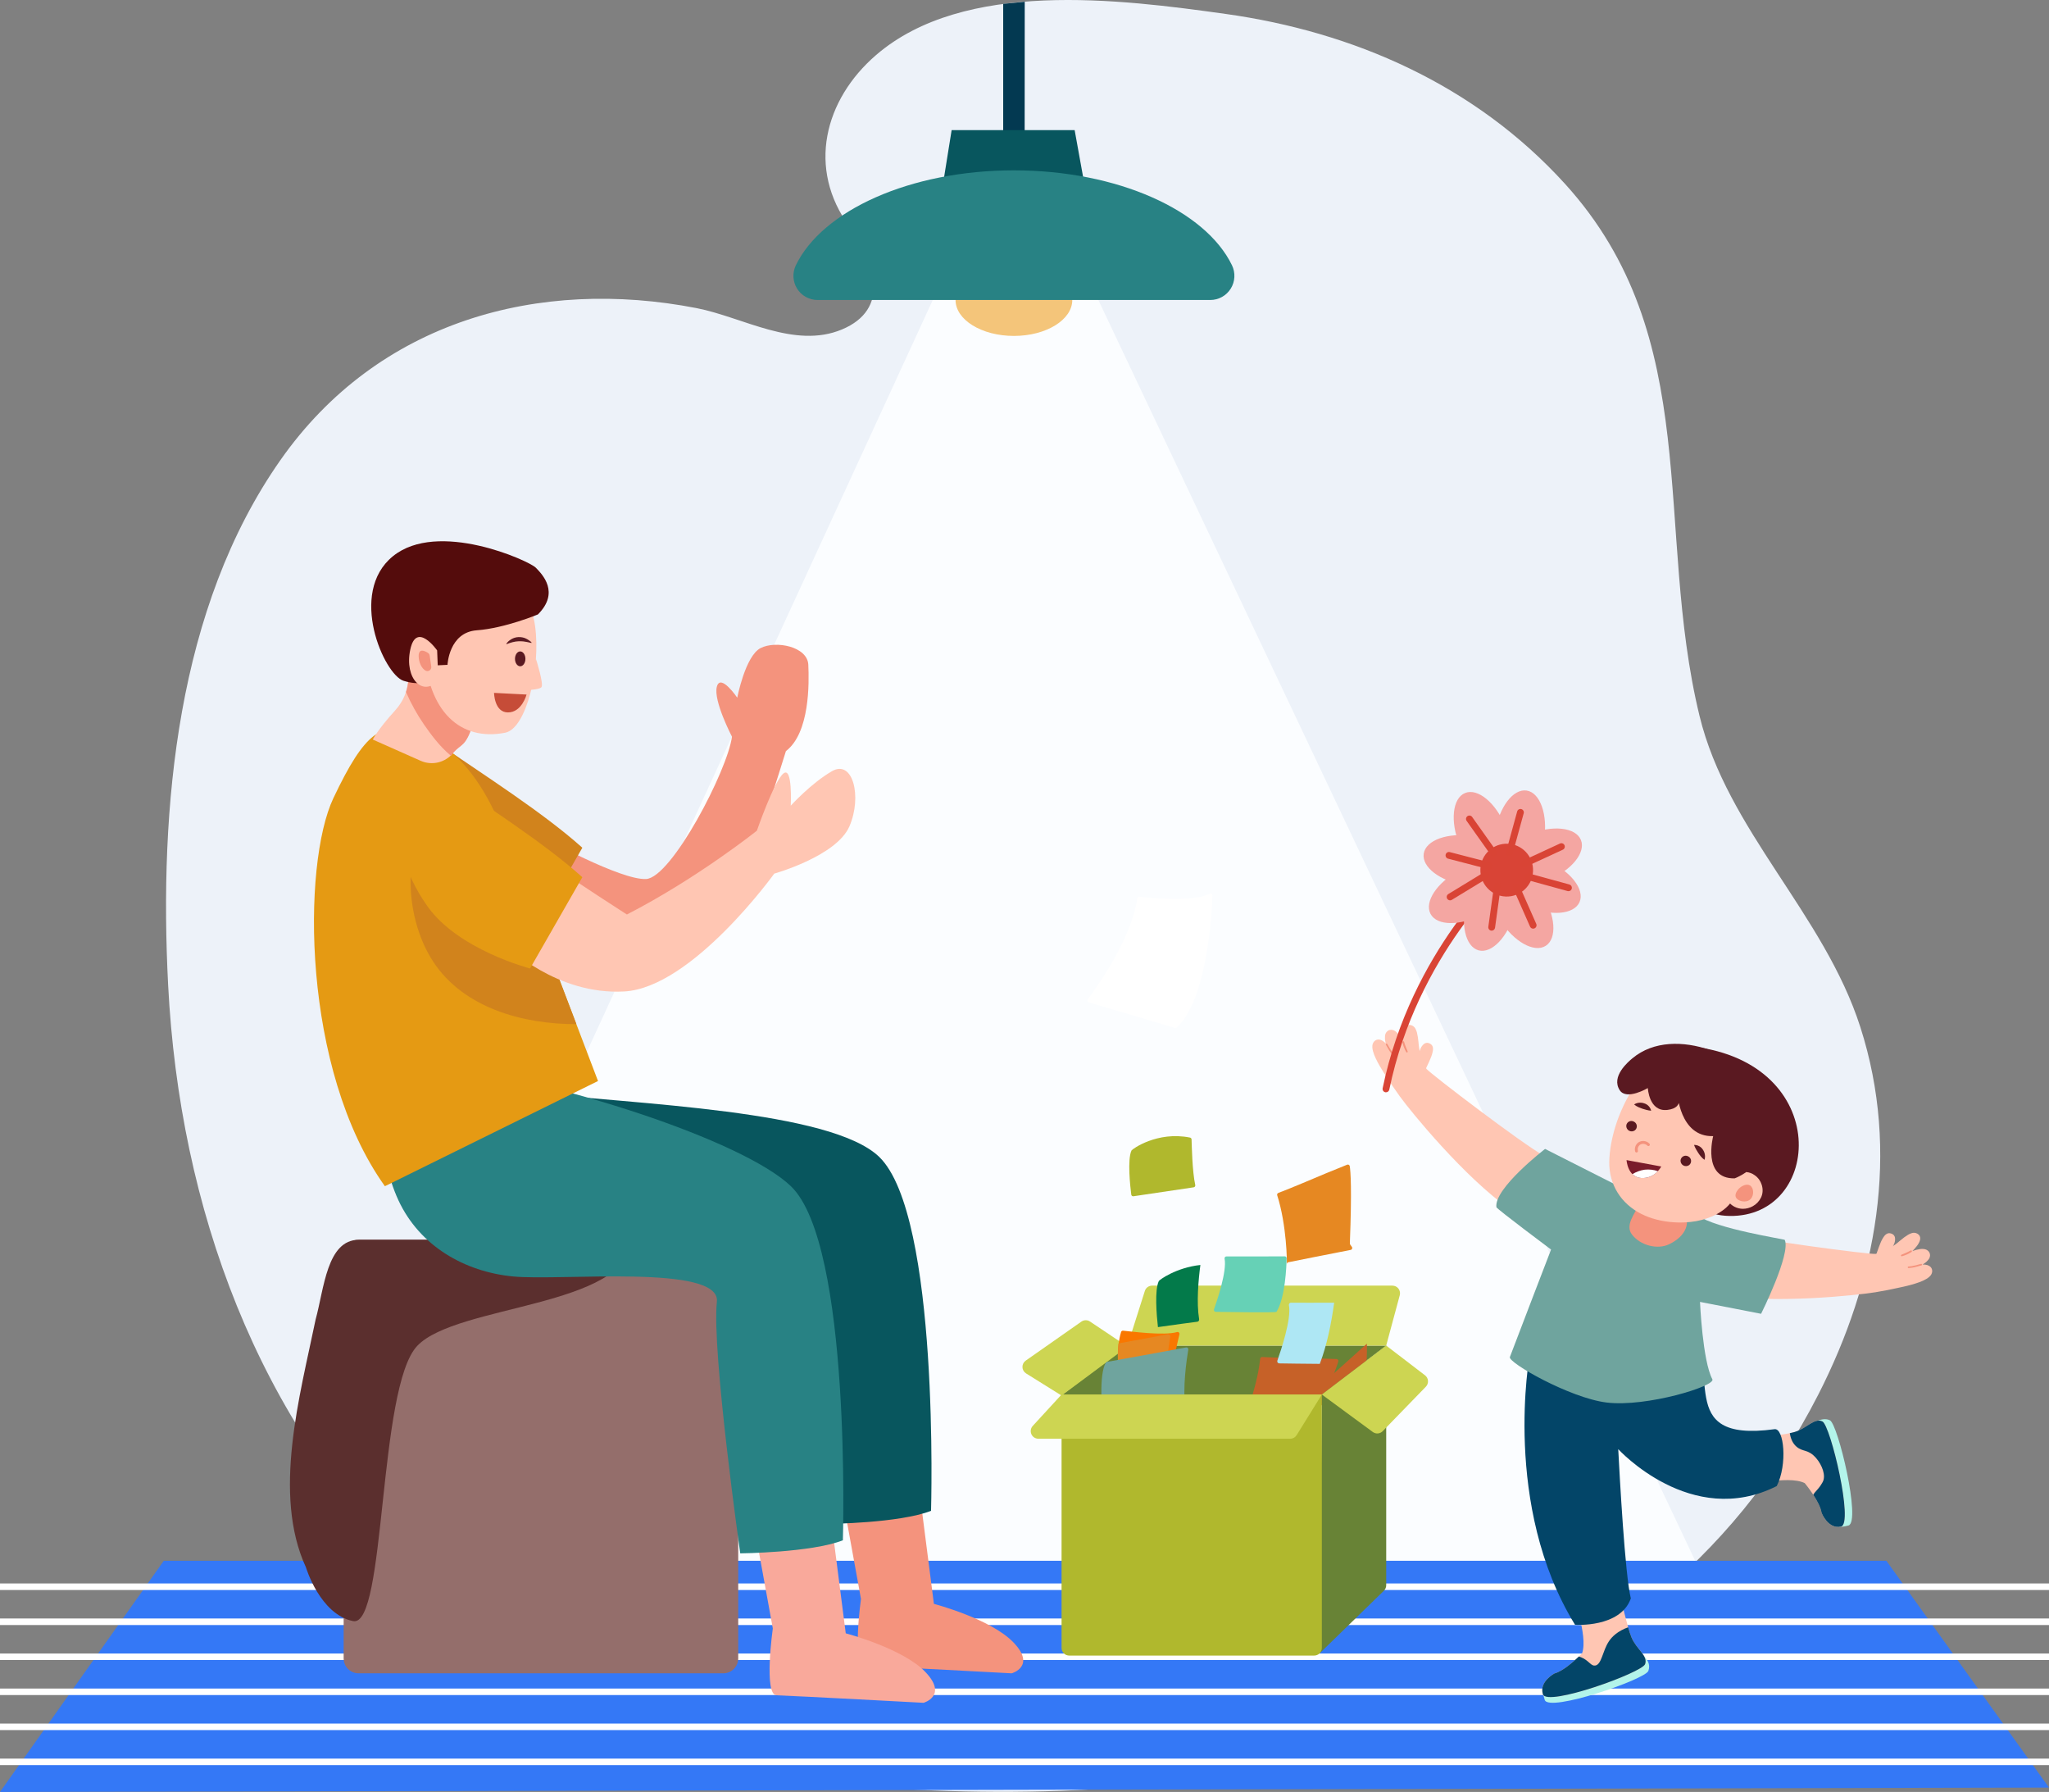 <svg width="199" height="174" viewBox="0 0 199 174" fill="none" xmlns="http://www.w3.org/2000/svg">
<rect x="0" y="0" width="199" height="174" fill="#808080" stroke="none"/>
<g clip-path="url(#clip0_0_673)">
<path d="M82.41 173.267C77.546 172.72 72.777 171.753 68.066 169.985C57.926 166.183 48.368 160.458 40.381 152.805C25.024 138.091 17.444 117.28 16.33 95.667C15.44 78.413 17.184 59.008 27.233 44.679C36.738 31.126 52.353 26.944 67.654 29.919C72.135 30.791 77.147 33.92 81.768 31.992C86.448 30.039 85.099 25.523 82.528 22.047C78.329 16.369 80.075 9.663 85.084 5.345C93.627 -2.02 108.728 -0.087 119.027 1.352C131.402 3.082 143.226 8.208 151.983 17.84C165.587 32.804 160.644 51.338 165.06 69.518C167.765 80.648 177.147 88.734 180.678 99.733C184.58 111.885 182.248 124.349 176.581 135.441C159.819 168.25 121.378 175.354 89.174 173.791C86.897 173.68 84.643 173.518 82.41 173.267Z" fill="#EDF2F9"/>
<path d="M91.245 27.711L33.534 153.105L165.496 153.366L105.999 27.711H91.245Z" fill="#FBFDFF"/>
<path d="M199 173.578L0 174L15.908 151.551H183.204L199 173.578Z" fill="#3478F6"/>
<path d="M201.568 171.394H-0.982C-1.027 171.4 -1.073 171.397 -1.117 171.383C-1.16 171.37 -1.201 171.348 -1.235 171.318C-1.269 171.288 -1.297 171.251 -1.316 171.21C-1.334 171.168 -1.344 171.123 -1.344 171.077C-1.344 171.032 -1.334 170.987 -1.316 170.945C-1.297 170.904 -1.269 170.867 -1.235 170.837C-1.201 170.807 -1.16 170.784 -1.117 170.771C-1.073 170.758 -1.027 170.755 -0.982 170.761H201.568C201.613 170.755 201.659 170.758 201.703 170.771C201.746 170.784 201.787 170.807 201.821 170.837C201.855 170.867 201.883 170.904 201.902 170.945C201.92 170.987 201.93 171.032 201.93 171.077C201.93 171.123 201.92 171.168 201.902 171.21C201.883 171.251 201.855 171.288 201.821 171.318C201.787 171.348 201.746 171.37 201.703 171.383C201.659 171.397 201.613 171.4 201.568 171.394ZM201.568 167.993H-0.982C-1.027 167.999 -1.073 167.996 -1.117 167.983C-1.16 167.969 -1.201 167.947 -1.235 167.917C-1.269 167.887 -1.297 167.85 -1.316 167.809C-1.334 167.767 -1.344 167.722 -1.344 167.676C-1.344 167.631 -1.334 167.586 -1.316 167.544C-1.297 167.503 -1.269 167.466 -1.235 167.436C-1.201 167.406 -1.16 167.383 -1.117 167.37C-1.073 167.357 -1.027 167.354 -0.982 167.36H201.568C201.613 167.354 201.659 167.357 201.703 167.37C201.746 167.383 201.787 167.406 201.821 167.436C201.855 167.466 201.883 167.503 201.902 167.544C201.92 167.586 201.93 167.631 201.93 167.676C201.93 167.722 201.92 167.767 201.902 167.809C201.883 167.85 201.855 167.887 201.821 167.917C201.787 167.947 201.746 167.969 201.703 167.983C201.659 167.996 201.613 167.999 201.568 167.993ZM201.568 164.593H-0.982C-1.027 164.599 -1.073 164.595 -1.117 164.582C-1.16 164.569 -1.201 164.547 -1.235 164.517C-1.269 164.487 -1.297 164.45 -1.316 164.408C-1.334 164.367 -1.344 164.322 -1.344 164.276C-1.344 164.23 -1.334 164.185 -1.316 164.144C-1.297 164.102 -1.269 164.065 -1.235 164.035C-1.201 164.005 -1.16 163.983 -1.117 163.97C-1.073 163.957 -1.027 163.953 -0.982 163.96H201.568C201.613 163.953 201.659 163.957 201.703 163.97C201.746 163.983 201.787 164.005 201.821 164.035C201.855 164.065 201.883 164.102 201.902 164.144C201.92 164.185 201.93 164.23 201.93 164.276C201.93 164.322 201.92 164.367 201.902 164.408C201.883 164.45 201.855 164.487 201.821 164.517C201.787 164.547 201.746 164.569 201.703 164.582C201.659 164.595 201.613 164.599 201.568 164.593ZM201.568 161.192H-0.982C-1.027 161.198 -1.073 161.195 -1.117 161.182C-1.16 161.169 -1.201 161.146 -1.235 161.116C-1.269 161.086 -1.297 161.049 -1.315 161.008C-1.334 160.966 -1.344 160.921 -1.344 160.875C-1.344 160.83 -1.334 160.785 -1.315 160.743C-1.297 160.702 -1.269 160.665 -1.235 160.635C-1.201 160.605 -1.16 160.582 -1.117 160.569C-1.073 160.556 -1.027 160.552 -0.982 160.559H201.568C201.613 160.552 201.659 160.556 201.703 160.569C201.746 160.582 201.787 160.605 201.821 160.635C201.855 160.665 201.883 160.702 201.901 160.743C201.92 160.785 201.93 160.83 201.93 160.875C201.93 160.921 201.92 160.966 201.901 161.008C201.883 161.049 201.855 161.086 201.821 161.116C201.787 161.146 201.746 161.169 201.703 161.182C201.659 161.195 201.613 161.198 201.568 161.192ZM201.568 157.791H-0.982C-1.027 157.798 -1.073 157.794 -1.117 157.782C-1.161 157.769 -1.202 157.746 -1.236 157.716C-1.271 157.686 -1.298 157.649 -1.317 157.608C-1.336 157.566 -1.346 157.521 -1.346 157.475C-1.346 157.429 -1.336 157.384 -1.317 157.342C-1.298 157.3 -1.271 157.263 -1.236 157.233C-1.202 157.203 -1.161 157.181 -1.117 157.168C-1.073 157.155 -1.027 157.152 -0.982 157.158H201.568C201.613 157.152 201.659 157.155 201.703 157.168C201.747 157.181 201.788 157.203 201.822 157.233C201.857 157.263 201.884 157.3 201.903 157.342C201.922 157.384 201.932 157.429 201.932 157.475C201.932 157.521 201.922 157.566 201.903 157.608C201.884 157.649 201.857 157.686 201.822 157.716C201.788 157.746 201.747 157.769 201.703 157.782C201.659 157.794 201.613 157.798 201.568 157.791ZM201.568 154.391H-0.982C-1.027 154.397 -1.073 154.394 -1.117 154.381C-1.16 154.368 -1.201 154.345 -1.235 154.315C-1.269 154.285 -1.297 154.248 -1.316 154.207C-1.334 154.165 -1.344 154.12 -1.344 154.075C-1.344 154.029 -1.334 153.984 -1.316 153.942C-1.297 153.901 -1.269 153.864 -1.235 153.834C-1.201 153.804 -1.16 153.781 -1.117 153.768C-1.073 153.755 -1.027 153.752 -0.982 153.758H201.568C201.613 153.752 201.659 153.755 201.703 153.768C201.746 153.781 201.787 153.804 201.821 153.834C201.855 153.864 201.883 153.901 201.902 153.942C201.92 153.984 201.93 154.029 201.93 154.075C201.93 154.12 201.92 154.165 201.902 154.207C201.883 154.248 201.855 154.285 201.821 154.315C201.787 154.345 201.746 154.368 201.703 154.381C201.659 154.394 201.613 154.397 201.568 154.391Z" fill="white"/>
<path d="M34.824 120.384H70.249C70.633 120.384 71.001 120.537 71.272 120.809C71.544 121.081 71.697 121.451 71.697 121.836V161.03C71.697 161.415 71.544 161.785 71.272 162.057C71.001 162.329 70.633 162.482 70.249 162.482H34.824C34.44 162.482 34.072 162.329 33.8 162.057C33.529 161.785 33.376 161.415 33.376 161.03V121.836C33.376 121.451 33.529 121.081 33.8 120.809C34.072 120.537 34.44 120.384 34.824 120.384V120.384Z" fill="#946E6B"/>
<path d="M29.718 152.201C29.718 152.201 31.064 156.743 34.289 157.411C37.513 158.078 36.684 134.711 40.527 130.681C44.37 126.651 60.907 126.96 61.378 120.384H34.848C31.741 120.387 31.479 125.133 30.653 128.124C29.131 135.519 26.432 145.094 29.718 152.201Z" fill="#5B2F2E"/>
<path d="M52.836 81.358C52.836 81.358 60.262 85.47 62.745 85.354C65.228 85.237 70.684 74.749 71.088 71.529C71.088 71.529 69.267 68.048 69.618 66.689C69.97 65.33 71.603 67.749 71.603 67.749C71.603 67.749 72.382 63.693 73.867 62.93C75.352 62.167 78.422 62.78 78.504 64.546C78.586 66.313 78.656 71.162 76.328 72.934C76.328 72.934 71.489 88.7 70.033 90.079C68.577 91.458 65.141 94.236 61.612 93.662C59.431 93.307 49.552 89.992 49.552 89.992L52.836 81.358Z" fill="#F4937D"/>
<path d="M81.892 145.769L83.618 155.26C83.618 155.26 82.716 161.706 83.975 161.751C86.181 161.832 98.259 162.482 98.259 162.482C98.259 162.482 100.646 161.811 98.443 159.498C96.24 157.185 90.701 155.737 90.701 155.737L89.309 144.891L81.892 145.769Z" fill="#F4937D"/>
<path d="M45.493 105.292C45.546 108.384 46.234 111.491 47.264 113.702C49.319 118.113 53.669 120.63 58.4 121.085C63.066 121.534 78.584 119.854 78.186 123.544C77.672 128.313 80.455 147.971 80.455 147.971C80.455 147.971 87.336 147.907 90.423 146.703C90.423 146.703 91.293 118.022 85.384 112.331C80.687 107.807 61.893 107.233 51.078 106.037C44.301 105.288 45.39 99.304 45.493 105.292Z" fill="#08565E"/>
<path d="M73.33 148.631L75.056 158.122C75.056 158.122 74.154 164.568 75.414 164.614C77.62 164.695 89.698 165.344 89.698 165.344C89.698 165.344 92.084 164.673 89.881 162.36C87.678 160.047 82.14 158.599 82.14 158.599L80.747 147.753L73.33 148.631Z" fill="#F9A99B"/>
<path d="M36.931 108.154C36.984 111.246 37.672 114.353 38.702 116.564C40.757 120.975 45.108 123.493 49.838 123.947C54.504 124.396 70.022 122.716 69.624 126.406C69.11 131.175 71.893 150.832 71.893 150.832C71.893 150.832 78.774 150.768 81.861 149.565C81.861 149.565 82.731 120.884 76.822 115.192C72.125 110.669 53.704 104.788 42.889 103.592C36.112 102.843 36.828 102.166 36.931 108.154Z" fill="#288284"/>
<path d="M43.33 72.713C46.727 75.082 52.772 78.912 56.557 82.316L51.481 91.177C51.481 91.177 44.525 89.386 41.517 85.144C39.183 81.853 37.938 77.73 39.161 74.059C39.736 72.33 41.838 71.672 43.33 72.713Z" fill="#D1831C"/>
<path d="M40.568 71.119C37.079 69.943 35.432 71.064 32.379 77.5C29.327 83.937 29.313 103.899 37.381 115.183L58.079 104.968C58.079 104.968 48.825 80.581 48.126 79.059C46.87 76.324 44.465 72.432 40.568 71.119Z" fill="#E59A13"/>
<path d="M49.849 83.42C45.735 80.442 43.309 79.14 42.108 79.766C39.306 81.227 38.958 88.691 42.108 93.431C45.102 97.939 50.91 99.459 55.979 99.444C54.161 94.666 51.562 87.85 49.849 83.42Z" fill="#D1831C"/>
<path d="M49.248 91.865C49.248 91.865 54.033 96.638 60.631 96.272C67.229 95.905 75.197 84.829 75.197 84.829C75.197 84.829 81.243 83.14 82.496 80.239C83.75 77.337 82.825 73.715 80.8 74.884C78.776 76.053 76.798 78.232 76.798 78.232C76.798 78.232 76.996 74.368 76.086 75.106C75.175 75.844 73.509 80.66 73.509 80.66C73.509 80.66 67.725 85.283 60.885 88.799C60.885 88.799 56.713 86.132 51.207 82.405C51.207 82.404 42.523 85.452 49.248 91.865Z" fill="#FFC6B3"/>
<path d="M39.589 64.949C39.589 64.949 40.108 67.076 38.38 68.978C36.653 70.88 36.207 71.811 36.207 71.811L40.871 73.882C41.403 74.114 41.995 74.165 42.559 74.029C43.123 73.893 43.628 73.576 43.996 73.127L44.02 73.1C44.815 72.178 45.183 72.581 45.919 70.376C45.919 70.376 43.752 64.353 39.589 64.949Z" fill="#FFC6B3"/>
<path d="M39.589 64.948C39.727 65.698 39.672 66.47 39.428 67.192C39.909 68.301 40.496 69.36 41.181 70.355C41.785 71.215 42.64 72.433 43.8 73.39C43.867 73.289 43.941 73.192 44.02 73.1C44.815 72.178 45.183 72.581 45.919 70.376C45.919 70.376 43.752 64.353 39.589 64.948Z" fill="#F4937D"/>
<path d="M51.968 60.793C52.533 64.894 51.113 70.743 49.072 71.146C44.705 72.008 41.548 69.078 41.209 63.117C40.974 58.984 42.852 56.758 45.626 56.374C48.398 55.989 51.403 56.694 51.968 60.793Z" fill="#FFC6B3"/>
<path d="M52.242 59.663C52.242 59.663 49.024 61.005 46.309 61.202C43.595 61.4 43.462 64.557 43.462 64.557L42.487 64.603C42.487 64.603 42.331 67.075 39.198 66.108C37.308 65.524 33.777 57.585 38.151 54.018C42.525 50.451 51.371 54.45 52.031 55.119C52.691 55.789 54.378 57.531 52.242 59.663Z" fill="#540C0C"/>
<path d="M42.455 63.155C42.455 63.155 40.431 60.273 39.843 63.09C39.255 65.907 41.07 67.7 42.572 66.062L42.455 63.155Z" fill="#FFC6B3"/>
<path d="M43.33 75.575C46.727 77.943 52.772 81.774 56.557 85.178L51.481 94.039C51.481 94.039 44.525 92.248 41.517 88.006C39.183 84.715 37.938 80.592 39.161 76.92C39.736 75.192 41.838 74.534 43.33 75.575Z" fill="#E59A13"/>
<path d="M41.732 63.664C41.724 63.61 41.705 63.558 41.676 63.512C41.647 63.466 41.608 63.426 41.562 63.396C41.27 63.206 40.644 62.893 40.661 63.735C40.672 64.3 40.948 64.941 41.363 65.135C41.425 65.16 41.493 65.169 41.56 65.16C41.627 65.151 41.69 65.124 41.742 65.082C41.795 65.04 41.836 64.985 41.861 64.922C41.886 64.859 41.893 64.79 41.883 64.724L41.732 63.664Z" fill="#F4937D"/>
<path d="M47.983 67.279L51.14 67.442C51.14 67.442 50.686 69.177 49.334 69.177C48.005 69.177 47.983 67.279 47.983 67.279Z" fill="#C64C38"/>
<path d="M50.523 64.697C50.802 64.697 51.029 64.374 51.029 63.975C51.029 63.577 50.802 63.254 50.523 63.254C50.243 63.254 50.016 63.577 50.016 63.975C50.016 64.374 50.243 64.697 50.523 64.697Z" fill="#5A1921"/>
<path d="M49.176 62.556C49.189 62.408 49.466 62.178 49.673 62.059C49.886 61.938 50.124 61.87 50.368 61.862C50.429 61.859 50.491 61.86 50.552 61.866C50.612 61.869 50.673 61.877 50.732 61.891C50.791 61.905 50.85 61.917 50.908 61.934C50.965 61.954 51.02 61.978 51.075 62.001C51.13 62.023 51.183 62.051 51.232 62.084C51.282 62.116 51.331 62.149 51.379 62.182C51.47 62.257 51.635 62.331 51.627 62.431C51.506 62.417 51.401 62.384 51.294 62.362C51.184 62.349 51.086 62.313 50.981 62.306C50.93 62.299 50.88 62.291 50.83 62.283C50.779 62.281 50.729 62.276 50.68 62.272C50.63 62.266 50.581 62.264 50.531 62.267C50.482 62.263 50.433 62.263 50.384 62.267C50.185 62.274 49.987 62.303 49.794 62.353C49.584 62.407 49.377 62.475 49.176 62.556Z" fill="#5A1921"/>
<path d="M52.049 63.976C52.049 63.976 52.849 66.466 52.578 66.736C52.308 67.007 50.957 67.007 50.957 67.007L52.049 63.976Z" fill="#FFC6B3"/>
<path d="M160.09 162.247C160.554 160.962 158.79 160.364 158.303 159.193C158.21 158.972 157.92 159.694 157.801 159.282C156.796 159.652 156.887 159.556 156.566 160.043C155.939 160.996 155.872 162.31 155.23 162.389C154.856 162.434 154.685 162.013 154.099 161.694C153.958 161.617 153.81 161.556 153.657 161.51C153.145 162.001 150.78 163.728 149.984 163.943C149.984 163.943 149.628 163.834 150.026 165.066C150.424 166.298 159.79 163.075 160.09 162.247Z" fill="#B3F4EA"/>
<path d="M149.916 112.204C147.927 111.133 138.976 104.299 138.571 103.819L138.594 103.854C138.503 103.735 138.4 103.601 138.302 103.464L138.278 103.439L138.281 103.438C138.112 102.954 137.973 102.459 137.864 101.958L137.866 101.995C137.846 101.871 137.817 101.724 137.8 101.575C137.787 101.464 137.776 101.354 137.767 101.242L137.76 101.163C137.734 100.853 137.684 100.545 137.61 100.242C137.575 100.113 137.525 99.989 137.46 99.873C137.397 99.76 137.303 99.667 137.19 99.604C137.098 99.552 136.995 99.524 136.889 99.521C136.79 99.518 136.693 99.546 136.611 99.602C136.533 99.655 136.468 99.727 136.423 99.811C136.373 99.9 136.334 99.995 136.307 100.093C136.274 100.209 136.25 100.328 136.237 100.448C136.224 100.558 136.217 100.67 136.211 100.779C136.206 100.881 136.203 100.983 136.202 101.087C136.1 100.857 135.972 100.639 135.822 100.437C135.75 100.343 135.669 100.257 135.579 100.18C135.54 100.148 135.499 100.12 135.455 100.094C135.396 100.058 135.332 100.03 135.264 100.013C135.16 99.986 135.05 99.988 134.947 100.018C134.839 100.05 134.743 100.113 134.67 100.198C134.579 100.311 134.524 100.448 134.513 100.592C134.504 100.671 134.502 100.749 134.505 100.828C134.51 100.943 134.526 101.057 134.55 101.168C134.56 101.219 134.571 101.268 134.583 101.317C134.513 101.241 134.435 101.173 134.351 101.113C134.258 101.044 134.153 100.992 134.042 100.959C133.934 100.929 133.819 100.93 133.711 100.961C133.607 100.995 133.514 101.057 133.444 101.141C133.376 101.221 133.329 101.317 133.305 101.419C133.297 101.449 133.291 101.479 133.287 101.509C133.281 101.574 133.279 101.64 133.283 101.705C133.291 101.824 133.311 101.943 133.343 102.059C133.41 102.306 133.5 102.545 133.613 102.774C133.725 103.013 133.86 103.268 134.026 103.554C134.249 103.939 134.488 104.305 134.755 104.708L134.944 104.996C135.051 105.159 135.158 105.321 135.266 105.483C135.49 105.814 135.72 106.142 135.955 106.465C137.046 107.968 142.217 114.309 146.637 117.412C146.637 117.413 155.362 115.137 149.916 112.204Z" fill="#FFC6B3"/>
<path d="M138.386 104.01C138.409 103.94 138.435 103.872 138.466 103.805C138.514 103.697 138.566 103.589 138.616 103.482C138.736 103.23 138.855 102.975 138.958 102.714C139.06 102.477 139.131 102.228 139.169 101.972L139.17 101.964C139.182 101.868 139.176 101.77 139.154 101.676C139.138 101.615 139.112 101.558 139.078 101.505C139.042 101.458 139 101.416 138.951 101.382C138.864 101.315 138.761 101.273 138.652 101.261C138.534 101.252 138.417 101.285 138.32 101.352C138.147 101.485 138.017 101.665 137.945 101.87C137.85 102.101 137.781 102.342 137.737 102.587C137.696 102.775 137.674 102.965 137.671 103.157C137.671 103.199 137.672 103.241 137.677 103.283C137.684 103.329 137.705 103.372 137.738 103.405C137.77 103.439 137.812 103.461 137.858 103.469C137.867 103.479 137.877 103.487 137.887 103.494C137.867 103.576 137.848 103.658 137.832 103.741C137.828 103.77 137.831 103.8 137.84 103.829C137.849 103.857 137.863 103.884 137.882 103.907C137.901 103.929 137.923 103.947 137.948 103.961C137.952 104.003 137.968 104.042 137.993 104.074C138.018 104.107 138.052 104.132 138.091 104.146C138.148 104.167 138.211 104.164 138.266 104.139C138.321 104.113 138.364 104.067 138.386 104.01Z" fill="#FFC6B3"/>
<path d="M135.423 102.417C135.43 102.425 135.436 102.435 135.439 102.446C135.443 102.457 135.444 102.468 135.443 102.479C135.441 102.497 135.433 102.513 135.42 102.525C135.412 102.532 135.404 102.537 135.395 102.541C135.385 102.544 135.375 102.546 135.365 102.546C135.355 102.545 135.345 102.543 135.336 102.539C135.327 102.535 135.319 102.529 135.312 102.521C135.167 102.36 135.036 102.186 134.922 102.001C134.811 101.82 134.71 101.636 134.605 101.454C134.6 101.445 134.597 101.435 134.596 101.425C134.595 101.415 134.595 101.405 134.598 101.395C134.601 101.386 134.606 101.377 134.612 101.369C134.618 101.361 134.626 101.354 134.635 101.349C134.644 101.344 134.653 101.341 134.663 101.34C134.673 101.339 134.683 101.34 134.693 101.343C134.703 101.345 134.712 101.35 134.72 101.356C134.728 101.363 134.734 101.37 134.739 101.379C134.886 101.652 135.048 101.917 135.222 102.173C135.284 102.257 135.351 102.339 135.423 102.416L135.423 102.417ZM136.709 102.082C136.646 101.927 136.581 101.774 136.518 101.62C136.521 101.626 136.524 101.633 136.528 101.641C136.466 101.486 136.413 101.329 136.368 101.168C136.365 101.158 136.36 101.147 136.354 101.138C136.347 101.129 136.339 101.122 136.329 101.116C136.319 101.11 136.309 101.106 136.298 101.104C136.286 101.103 136.275 101.103 136.264 101.106C136.253 101.109 136.243 101.114 136.234 101.12C136.225 101.127 136.218 101.135 136.212 101.145C136.206 101.155 136.202 101.165 136.201 101.176C136.199 101.188 136.199 101.199 136.202 101.21C136.279 101.542 136.404 101.861 136.573 102.157C136.58 102.17 136.592 102.181 136.605 102.188C136.619 102.195 136.634 102.198 136.65 102.196C136.665 102.194 136.679 102.188 136.691 102.179C136.703 102.169 136.712 102.156 136.716 102.141L136.718 102.13C136.72 102.114 136.716 102.097 136.709 102.082" fill="#F4937D"/>
<path d="M168.187 119.713C170.353 120.355 181.509 121.81 182.133 121.754L182.093 121.763C182.24 121.742 182.407 121.72 182.572 121.691L182.608 121.69L182.607 121.687C183.067 121.463 183.512 121.21 183.941 120.93L183.913 120.955C184.014 120.881 184.139 120.796 184.255 120.703C184.342 120.633 184.427 120.562 184.512 120.489L184.573 120.438C184.808 120.235 185.06 120.051 185.325 119.889C185.44 119.822 185.563 119.769 185.691 119.732C185.815 119.696 185.947 119.696 186.071 119.732C186.173 119.76 186.267 119.812 186.344 119.885C186.416 119.952 186.465 120.041 186.484 120.138C186.502 120.231 186.497 120.328 186.471 120.419C186.444 120.518 186.405 120.613 186.355 120.702C186.298 120.808 186.232 120.909 186.156 121.004C186.088 121.091 186.015 121.175 185.943 121.258C185.875 121.334 185.806 121.409 185.733 121.482C185.967 121.391 186.211 121.326 186.459 121.289C186.576 121.273 186.694 121.269 186.812 121.277C186.862 121.283 186.911 121.291 186.96 121.303C187.028 121.32 187.093 121.346 187.154 121.381C187.246 121.435 187.323 121.514 187.375 121.608C187.429 121.707 187.454 121.819 187.445 121.932C187.432 122.076 187.374 122.212 187.281 122.322C187.232 122.384 187.179 122.442 187.121 122.496C187.037 122.573 186.947 122.643 186.851 122.706C186.808 122.735 186.766 122.762 186.723 122.789C186.826 122.784 186.929 122.79 187.031 122.807C187.145 122.824 187.256 122.86 187.358 122.916C187.456 122.971 187.537 123.052 187.593 123.15C187.643 123.248 187.665 123.357 187.656 123.467C187.648 123.572 187.615 123.673 187.56 123.763C187.545 123.789 187.528 123.815 187.509 123.839C187.468 123.889 187.424 123.937 187.375 123.981C187.286 124.06 187.188 124.131 187.084 124.19C186.864 124.319 186.631 124.426 186.39 124.508C186.143 124.599 185.869 124.685 185.55 124.772C185.121 124.889 184.695 124.98 184.222 125.078L183.886 125.149C183.695 125.189 183.505 125.23 183.315 125.268C182.924 125.346 182.53 125.417 182.137 125.48C180.307 125.779 172.183 126.641 166.865 125.729C166.864 125.729 162.258 117.958 168.187 119.713Z" fill="#FFC6B3"/>
<path d="M182.131 122.021C182.164 121.955 182.193 121.888 182.218 121.819C182.26 121.708 182.298 121.595 182.337 121.483C182.43 121.219 182.523 120.954 182.633 120.695C182.727 120.455 182.852 120.228 183.004 120.02L183.009 120.013C183.068 119.936 183.14 119.87 183.223 119.82C183.277 119.788 183.335 119.765 183.396 119.752C183.455 119.743 183.514 119.744 183.572 119.754C183.681 119.768 183.785 119.811 183.871 119.879C183.96 119.956 184.021 120.062 184.042 120.178C184.072 120.394 184.038 120.614 183.946 120.811C183.851 121.042 183.731 121.262 183.59 121.467C183.488 121.629 183.37 121.781 183.238 121.919C183.208 121.949 183.177 121.978 183.145 122.004C183.107 122.032 183.063 122.047 183.016 122.048C182.97 122.049 182.924 122.035 182.886 122.009C182.873 122.009 182.86 122.008 182.848 122.006C182.805 122.078 182.76 122.149 182.714 122.22C182.696 122.243 182.673 122.263 182.646 122.277C182.62 122.291 182.591 122.3 182.562 122.302C182.533 122.305 182.504 122.303 182.477 122.295C182.445 122.321 182.406 122.338 182.366 122.344C182.325 122.349 182.283 122.343 182.246 122.325C182.19 122.3 182.147 122.254 182.126 122.197C182.104 122.14 182.106 122.077 182.131 122.021Z" fill="#FFC6B3"/>
<path d="M185.354 122.979C185.459 122.974 185.564 122.963 185.668 122.947C185.972 122.888 186.272 122.814 186.568 122.724C186.578 122.721 186.588 122.72 186.598 122.721C186.608 122.722 186.617 122.725 186.626 122.73C186.635 122.735 186.643 122.742 186.649 122.75C186.655 122.757 186.66 122.766 186.663 122.776C186.666 122.786 186.667 122.796 186.665 122.806C186.664 122.816 186.661 122.826 186.656 122.835C186.652 122.843 186.645 122.851 186.637 122.857C186.629 122.864 186.62 122.868 186.611 122.871C186.409 122.927 186.207 122.986 186.002 123.036C185.791 123.088 185.576 123.119 185.36 123.131C185.35 123.132 185.34 123.13 185.33 123.127C185.321 123.123 185.312 123.118 185.305 123.111C185.298 123.104 185.292 123.096 185.288 123.087C185.284 123.078 185.281 123.068 185.281 123.058C185.28 123.04 185.285 123.023 185.297 123.009C185.303 123 185.312 122.993 185.322 122.987C185.332 122.982 185.343 122.979 185.354 122.979ZM184.675 121.834C184.659 121.839 184.645 121.849 184.634 121.862L184.627 121.871C184.618 121.89 184.617 121.911 184.623 121.931C184.629 121.95 184.642 121.967 184.66 121.976C184.678 121.986 184.699 121.989 184.719 121.983C185.047 121.892 185.359 121.754 185.647 121.572C185.667 121.56 185.681 121.541 185.686 121.519C185.691 121.497 185.688 121.474 185.676 121.454C185.664 121.435 185.645 121.421 185.623 121.415C185.601 121.41 185.578 121.413 185.559 121.425C185.414 121.507 185.265 121.582 185.113 121.649L185.135 121.639C184.983 121.706 184.828 121.768 184.676 121.834" fill="#F4937D"/>
<path d="M164.412 101.624C178.016 103.252 176.983 118.222 167.969 118.07C158.954 117.918 164.412 101.624 164.412 101.624Z" fill="#5A1921"/>
<path d="M152.589 154.451C152.589 154.451 154.291 158.812 153.649 160.545C153.649 160.545 152.072 162.199 150.981 162.492C150.981 162.492 149.453 163.286 149.851 164.519C150.25 165.752 159.485 162.419 159.775 161.586C160.064 160.754 158.935 160.159 158.449 158.988C157.962 157.817 156.961 153.211 156.961 153.211L152.589 154.451Z" fill="#FFC6B3"/>
<path d="M177.722 137.912C176.929 137.531 175.893 138.236 174.998 138.945C174.903 139.02 174.731 139.014 174.558 139.05C174.655 139.684 174.893 140.078 175.172 140.33C175.828 140.925 176.674 140.702 177.488 141.654C178.039 142.299 178.458 143.346 178.09 143.977C177.843 144.399 177.443 144.292 177.024 144.766C176.952 144.848 176.889 144.937 176.834 145.032C177.198 145.589 177.266 146.832 177.345 147.356C177.345 147.356 177.617 148.668 179.523 148.128C180.766 147.776 178.514 138.293 177.722 137.912Z" fill="#B3F4EA"/>
<path d="M169.12 144.391C169.12 144.391 173.632 143.18 175.277 144.013C175.277 144.013 176.741 145.769 176.91 146.889C176.91 146.889 177.527 148.5 178.793 148.24C180.058 147.981 177.784 138.406 176.992 138.024C176.2 137.643 175.483 138.702 174.269 139.057C173.054 139.412 168.379 139.897 168.379 139.897L169.12 144.391Z" fill="#FFC6B3"/>
<path d="M148.568 131.558C148.568 131.558 145.853 146.213 152.969 157.769C152.969 157.769 157.381 158.08 158.387 155.208C157.815 152.912 157.293 143.152 157.164 140.713C157.164 140.713 164.251 148.491 172.559 144.297C173.616 142.204 173.265 138.65 172.345 138.776C162.204 140.162 167.702 132.443 163.578 129.41L148.568 131.558Z" fill="#034568"/>
<path d="M158.737 115.958L150.06 111.562C150.06 111.562 145.081 115.393 145.332 117.221C145.354 117.38 150.64 121.334 150.64 121.334C150.64 121.334 147.521 129.435 146.64 131.769C146.437 132.307 152.482 135.757 156.045 136.188C159.915 136.656 166.654 134.582 166.307 133.931C165.348 132.138 165.106 126.417 165.106 126.417L171.038 127.571C171.038 127.571 173.946 121.754 173.337 120.394C173.303 120.319 166.681 119.329 164.833 118.002C162.986 116.675 158.737 115.958 158.737 115.958Z" fill="#6FA49E"/>
<path d="M160.223 115.492C159.894 115.465 159.283 116.731 159.188 116.943C158.769 117.878 157.81 118.963 158.489 119.861C159.32 120.959 160.99 121.349 162.089 120.827C163.913 119.961 163.834 118.718 163.834 118.718L164.306 115.544C164.306 115.544 160.229 115.493 160.223 115.492Z" fill="#F4937D"/>
<path d="M163.27 104.295C162.718 104.295 162.159 104.324 161.617 104.353L161.583 104.355C161.058 104.382 160.515 104.411 159.98 104.411C159.874 104.411 159.768 104.41 159.662 104.407H159.662C159.636 104.407 159.61 104.413 159.587 104.425C159.564 104.436 159.543 104.453 159.528 104.474C159.499 104.483 159.474 104.499 159.454 104.522C158.696 105.458 158.064 106.489 157.573 107.59C157.058 108.714 156.685 109.899 156.465 111.117C156.416 111.397 156.374 111.693 156.342 111.995C156.31 112.317 156.293 112.599 156.291 112.86C156.285 113.392 156.355 113.922 156.497 114.434C156.775 115.418 157.328 116.302 158.091 116.981C158.486 117.333 158.925 117.631 159.396 117.869C159.87 118.106 160.368 118.291 160.881 118.42C161.42 118.559 161.97 118.647 162.525 118.683C162.749 118.699 162.975 118.707 163.196 118.707C163.537 118.707 163.877 118.688 164.216 118.65C164.929 118.574 165.628 118.393 166.289 118.111C166.611 117.972 166.92 117.801 167.21 117.601C167.518 117.397 167.793 117.148 168.027 116.862C168.066 116.903 168.107 116.941 168.151 116.977C168.244 117.051 168.343 117.117 168.448 117.173C168.704 117.307 168.989 117.377 169.278 117.377C169.61 117.375 169.936 117.289 170.226 117.128C170.578 116.936 170.861 116.638 171.035 116.276C171.121 116.093 171.171 115.896 171.183 115.694C171.196 115.47 171.166 115.246 171.095 115.033C171.039 114.858 170.958 114.694 170.853 114.544C170.735 114.379 170.59 114.236 170.425 114.121C170.182 113.941 169.895 113.833 169.594 113.808C169.862 113.272 170.052 112.7 170.158 112.11C170.261 111.536 170.297 110.951 170.266 110.368C170.221 109.333 169.931 108.324 169.42 107.424C169.162 106.983 168.849 106.577 168.487 106.216C168.105 105.838 167.677 105.508 167.215 105.234C166.656 104.9 166.049 104.655 165.415 104.507C164.78 104.367 164.131 104.296 163.481 104.296C163.411 104.296 163.341 104.294 163.271 104.294" fill="#FFC6B3"/>
<path d="M158.531 102.771C158.138 103.1 156.436 104.528 157.312 105.865C157.974 106.875 160.039 105.652 160.039 105.652C160.039 105.652 160.145 107.986 161.943 107.774C163.741 107.561 162.895 106.077 162.895 106.077C162.895 106.077 163.106 110.425 166.385 110.319C166.385 110.319 165.28 114.489 168.477 114.419C168.477 114.419 173.838 112.505 171.356 106.077C170.144 102.939 162.677 99.295 158.531 102.771Z" fill="#5A1921"/>
<path d="M159.775 161.586C160.065 160.754 158.936 160.159 158.449 158.987C158.325 158.667 158.217 158.34 158.127 158.008C157.123 158.379 156.571 158.896 156.251 159.383C155.623 160.336 155.557 161.649 154.915 161.728C154.541 161.774 154.37 161.353 153.784 161.032C153.643 160.956 153.495 160.895 153.342 160.849C152.831 161.34 151.778 162.278 150.981 162.491C150.981 162.491 149.453 163.286 149.851 164.519C150.249 165.751 159.485 162.418 159.775 161.586Z" fill="#034568"/>
<path d="M176.992 138.024C176.2 137.643 175.483 138.702 174.269 139.057C174.152 139.091 174.002 139.126 173.827 139.163C173.925 139.797 174.163 140.19 174.442 140.442C175.098 141.038 175.591 140.656 176.404 141.608C176.955 142.253 177.375 143.301 177.007 143.931C176.76 144.353 176.714 144.404 176.295 144.879C176.222 144.961 176.158 145.049 176.104 145.144C176.468 145.702 176.831 146.364 176.91 146.889C176.91 146.889 177.527 148.499 178.793 148.24C180.058 147.981 177.784 138.406 176.992 138.024Z" fill="#034568"/>
<path d="M168.908 115.392C169.158 115.151 169.644 114.907 169.969 115.113C170.342 115.35 170.378 116.1 169.994 116.455C169.563 116.853 168.735 116.639 168.579 116.228C168.438 115.855 168.886 115.413 168.908 115.392Z" fill="#F4937D"/>
<path d="M158.705 107.243C158.85 107.149 159.015 107.092 159.187 107.077C159.353 107.06 159.521 107.079 159.679 107.133C159.846 107.182 159.997 107.275 160.117 107.401C160.236 107.527 160.321 107.683 160.361 107.853C160.202 107.838 160.044 107.81 159.889 107.769C159.753 107.734 159.629 107.699 159.504 107.656C159.373 107.612 159.245 107.562 159.12 107.504C158.97 107.437 158.831 107.349 158.705 107.243ZM158.697 108.918C158.624 108.874 158.542 108.85 158.457 108.847C158.372 108.844 158.288 108.863 158.212 108.902C158.137 108.941 158.072 108.999 158.025 109.07C157.978 109.141 157.95 109.222 157.944 109.307C157.939 109.405 157.962 109.503 158.01 109.589C158.057 109.675 158.128 109.746 158.214 109.793C158.3 109.841 158.397 109.864 158.495 109.859C158.593 109.854 158.687 109.821 158.768 109.765C158.836 109.715 158.89 109.647 158.926 109.57C158.961 109.492 158.975 109.407 158.968 109.322C158.961 109.237 158.932 109.155 158.885 109.085C158.838 109.014 158.773 108.957 158.697 108.918V108.918ZM163.968 112.292C163.895 112.248 163.813 112.223 163.728 112.22C163.643 112.218 163.559 112.237 163.483 112.276C163.408 112.315 163.344 112.372 163.297 112.443C163.25 112.514 163.221 112.596 163.215 112.681C163.21 112.779 163.233 112.876 163.281 112.962C163.328 113.048 163.399 113.119 163.485 113.167C163.571 113.214 163.668 113.237 163.766 113.232C163.864 113.227 163.959 113.195 164.039 113.139C164.107 113.088 164.162 113.021 164.197 112.943C164.232 112.865 164.246 112.78 164.239 112.695C164.232 112.61 164.204 112.529 164.156 112.458C164.109 112.387 164.044 112.33 163.968 112.291V112.292ZM165.577 112.11C165.55 111.945 165.488 111.787 165.395 111.648C165.304 111.499 165.176 111.377 165.023 111.294C164.871 111.211 164.699 111.169 164.525 111.173C164.581 111.324 164.648 111.47 164.728 111.61C164.797 111.732 164.863 111.843 164.937 111.953C165.012 112.068 165.094 112.179 165.182 112.285C165.286 112.413 165.407 112.526 165.542 112.62C165.595 112.455 165.607 112.28 165.578 112.11L165.577 112.11Z" fill="#5A1921"/>
<path d="M158.939 111.908C158.907 111.908 158.877 111.897 158.852 111.877C158.828 111.858 158.811 111.83 158.804 111.8C158.766 111.645 158.773 111.484 158.824 111.333C158.875 111.183 158.967 111.05 159.09 110.95C159.255 110.832 159.457 110.776 159.659 110.794C159.861 110.812 160.05 110.902 160.192 111.048C160.205 111.06 160.216 111.076 160.223 111.092C160.23 111.109 160.234 111.127 160.234 111.145C160.234 111.164 160.231 111.182 160.224 111.199C160.217 111.216 160.207 111.231 160.194 111.244C160.182 111.257 160.166 111.267 160.15 111.274C160.133 111.281 160.115 111.285 160.097 111.285C160.078 111.285 160.06 111.281 160.044 111.274C160.027 111.267 160.012 111.257 159.999 111.244C159.904 111.147 159.777 111.086 159.642 111.072C159.506 111.059 159.371 111.093 159.258 111.17C159.177 111.237 159.116 111.327 159.083 111.428C159.05 111.529 159.047 111.637 159.073 111.739C159.081 111.775 159.074 111.813 159.055 111.843C159.035 111.874 159.005 111.896 158.969 111.905C158.959 111.907 158.949 111.908 158.939 111.908Z" fill="#F4937D"/>
<path d="M157.971 112.647L161.343 113.268C161.343 113.268 160.724 114.478 159.394 114.385C158.064 114.292 157.971 112.647 157.971 112.647Z" fill="#7A1B2B"/>
<path d="M161.008 113.721C160.599 113.58 160.164 113.531 159.733 113.578C159.311 113.637 158.906 113.784 158.544 114.01C158.771 114.235 159.074 114.368 159.393 114.385C159.695 114.405 159.997 114.356 160.277 114.241C160.557 114.126 160.807 113.948 161.008 113.721Z" fill="white"/>
<path d="M134.595 106.064C134.577 106.063 134.558 106.061 134.54 106.058C134.454 106.04 134.379 105.989 134.331 105.916C134.284 105.842 134.267 105.753 134.284 105.668C137.046 92.287 146.027 84.324 146.117 84.245C146.183 84.189 146.268 84.161 146.355 84.168C146.441 84.174 146.521 84.214 146.578 84.28C146.635 84.345 146.664 84.431 146.659 84.517C146.654 84.604 146.614 84.685 146.55 84.743C146.46 84.82 137.643 92.647 134.929 105.802C134.913 105.878 134.871 105.946 134.81 105.994C134.749 106.042 134.673 106.067 134.595 106.064Z" fill="#D94435"/>
<path d="M145.672 85.287C146.9 84.783 147.138 82.519 146.204 80.231C145.269 77.944 143.515 76.498 142.287 77.003C141.059 77.507 140.821 79.771 141.756 82.058C142.69 84.346 144.444 85.792 145.672 85.287Z" fill="#F4A6A2"/>
<path d="M147.104 84.244C147.304 82.927 145.489 81.558 143.051 81.185C140.612 80.812 138.473 81.577 138.273 82.893C138.073 84.21 139.887 85.579 142.326 85.952C144.765 86.325 146.904 85.561 147.104 84.244Z" fill="#F4A6A2"/>
<path d="M144.007 88.77C146.185 87.609 147.445 85.714 146.822 84.538C146.198 83.362 143.927 83.349 141.749 84.51C139.571 85.671 138.311 87.566 138.935 88.742C139.558 89.918 141.829 89.931 144.007 88.77Z" fill="#F4A6A2"/>
<path d="M149.961 81.563C150.343 79.12 149.589 76.972 148.277 76.765C146.964 76.558 145.59 78.372 145.208 80.815C144.826 83.259 145.58 85.407 146.892 85.614C148.205 85.82 149.579 84.007 149.961 81.563Z" fill="#F4A6A2"/>
<path d="M150.303 85.482C152.59 84.554 154.039 82.801 153.541 81.566C153.043 80.331 150.785 80.082 148.499 81.01C146.212 81.938 144.762 83.691 145.261 84.926C145.759 86.161 148.017 86.41 150.303 85.482Z" fill="#F4A6A2"/>
<path d="M153.407 87.59C153.938 86.369 152.536 84.576 150.275 83.586C148.014 82.596 145.751 82.782 145.219 84.003C144.687 85.224 146.089 87.016 148.35 88.007C150.611 88.997 152.875 88.81 153.407 87.59Z" fill="#F4A6A2"/>
<path d="M150.124 91.839C151.244 91.123 151.077 88.851 149.75 86.764C148.423 84.678 146.44 83.568 145.319 84.284C144.199 85 144.367 87.272 145.694 89.358C147.02 91.444 149.004 92.555 150.124 91.839Z" fill="#F4A6A2"/>
<path d="M147.103 88.604C147.762 86.22 147.258 83.999 145.978 83.644C144.697 83.288 143.126 84.932 142.468 87.316C141.809 89.699 142.313 91.92 143.593 92.276C144.874 92.631 146.445 90.987 147.103 88.604Z" fill="#F4A6A2"/>
<path d="M146.244 87.055C147.656 87.105 148.841 85.997 148.89 84.581C148.94 83.165 147.835 81.977 146.423 81.928C145.01 81.878 143.826 82.985 143.776 84.401C143.727 85.817 144.832 87.005 146.244 87.055Z" fill="#D94436"/>
<path d="M146.577 83.141C146.551 83.14 146.526 83.136 146.501 83.129C146.459 83.118 146.42 83.098 146.386 83.072C146.352 83.045 146.324 83.012 146.302 82.975C146.281 82.937 146.267 82.895 146.262 82.852C146.256 82.809 146.26 82.766 146.271 82.724L147.348 78.798C147.359 78.756 147.378 78.716 147.404 78.681C147.431 78.647 147.464 78.618 147.502 78.596C147.539 78.574 147.581 78.56 147.624 78.555C147.667 78.549 147.711 78.552 147.753 78.564C147.795 78.575 147.834 78.595 147.868 78.622C147.903 78.649 147.931 78.682 147.953 78.72C147.974 78.758 147.988 78.8 147.993 78.844C147.998 78.887 147.994 78.931 147.982 78.973L146.906 82.899C146.886 82.97 146.843 83.033 146.783 83.077C146.724 83.121 146.651 83.144 146.577 83.141Z" fill="#D94435"/>
<path d="M145.055 83.174C145.005 83.172 144.955 83.159 144.911 83.135C144.866 83.111 144.828 83.076 144.798 83.035L142.444 79.717C142.418 79.681 142.399 79.641 142.389 79.599C142.378 79.556 142.377 79.512 142.384 79.469C142.39 79.425 142.406 79.384 142.429 79.347C142.452 79.31 142.482 79.277 142.518 79.252C142.553 79.227 142.594 79.209 142.636 79.199C142.679 79.189 142.723 79.188 142.766 79.196C142.809 79.204 142.85 79.22 142.887 79.243C142.924 79.267 142.955 79.298 142.98 79.334L145.335 82.652C145.371 82.702 145.391 82.761 145.395 82.823C145.399 82.884 145.386 82.945 145.357 82.999C145.328 83.054 145.284 83.099 145.231 83.129C145.178 83.16 145.117 83.175 145.056 83.173L145.055 83.174Z" fill="#D94435"/>
<path d="M144.644 84.408C144.62 84.407 144.596 84.404 144.573 84.398L140.641 83.379C140.556 83.357 140.484 83.302 140.44 83.227C140.395 83.151 140.383 83.061 140.404 82.977C140.426 82.892 140.481 82.82 140.556 82.775C140.631 82.731 140.721 82.718 140.805 82.74L144.738 83.759C144.816 83.779 144.884 83.828 144.929 83.896C144.974 83.963 144.993 84.045 144.981 84.126C144.97 84.206 144.929 84.279 144.867 84.331C144.804 84.383 144.725 84.411 144.644 84.408Z" fill="#D94435"/>
<path d="M148.889 90.173C148.827 90.171 148.767 90.151 148.716 90.116C148.665 90.082 148.624 90.033 148.599 89.976L146.956 86.252C146.939 86.213 146.929 86.17 146.928 86.127C146.927 86.083 146.935 86.04 146.95 86C146.966 85.959 146.989 85.922 147.019 85.891C147.049 85.86 147.085 85.835 147.124 85.817C147.164 85.8 147.206 85.79 147.249 85.789C147.293 85.788 147.336 85.796 147.376 85.811C147.416 85.827 147.453 85.85 147.484 85.88C147.516 85.91 147.541 85.946 147.558 85.985L149.202 89.71C149.237 89.79 149.239 89.88 149.208 89.962C149.176 90.043 149.114 90.109 149.034 90.144C148.989 90.165 148.939 90.174 148.889 90.173Z" fill="#D94435"/>
<path d="M152.322 86.535C152.296 86.534 152.271 86.531 152.246 86.524L148.329 85.446C148.246 85.423 148.175 85.367 148.132 85.291C148.09 85.215 148.079 85.126 148.101 85.042C148.124 84.958 148.179 84.887 148.255 84.843C148.33 84.8 148.419 84.788 148.503 84.81L152.42 85.887C152.498 85.909 152.565 85.958 152.609 86.026C152.653 86.094 152.67 86.175 152.658 86.255C152.646 86.335 152.605 86.408 152.543 86.46C152.481 86.511 152.402 86.538 152.322 86.535L152.322 86.535Z" fill="#D94435"/>
<path d="M147.944 84.24C147.87 84.237 147.799 84.21 147.743 84.162C147.686 84.114 147.648 84.048 147.633 83.976C147.618 83.903 147.629 83.827 147.662 83.761C147.696 83.695 147.751 83.642 147.818 83.611L151.507 81.907C151.586 81.871 151.677 81.867 151.758 81.898C151.84 81.928 151.907 81.99 151.944 82.069C151.98 82.149 151.984 82.239 151.953 82.322C151.923 82.404 151.862 82.47 151.782 82.507L148.094 84.21C148.047 84.231 147.996 84.242 147.944 84.24Z" fill="#D94435"/>
<path d="M140.821 87.425C140.75 87.422 140.682 87.397 140.627 87.353C140.572 87.308 140.532 87.247 140.514 87.178C140.496 87.11 140.501 87.037 140.527 86.971C140.554 86.905 140.601 86.85 140.662 86.813L144.132 84.698C144.206 84.653 144.296 84.639 144.381 84.66C144.466 84.681 144.539 84.734 144.584 84.809C144.63 84.884 144.643 84.974 144.623 85.059C144.602 85.144 144.548 85.217 144.474 85.263L141.003 87.377C140.949 87.41 140.885 87.427 140.821 87.425Z" fill="#D94435"/>
<path d="M144.862 90.368C144.851 90.367 144.839 90.366 144.828 90.365C144.785 90.359 144.744 90.345 144.706 90.323C144.669 90.301 144.636 90.272 144.61 90.237C144.584 90.202 144.565 90.163 144.554 90.121C144.543 90.079 144.541 90.035 144.547 89.993L145.106 85.959C145.119 85.874 145.165 85.797 145.235 85.745C145.304 85.694 145.391 85.671 145.476 85.683C145.562 85.695 145.64 85.74 145.692 85.809C145.745 85.877 145.769 85.964 145.758 86.05L145.199 90.084C145.187 90.164 145.147 90.238 145.085 90.29C145.023 90.343 144.943 90.37 144.862 90.368Z" fill="#D94435"/>
<path d="M98.472 32.619C101.603 32.619 104.141 31.057 104.141 29.13C104.141 27.203 101.603 25.641 98.472 25.641C95.341 25.641 92.803 27.203 92.803 29.13C92.803 31.057 95.341 32.619 98.472 32.619Z" fill="#F4C57A"/>
<path d="M97.431 0.376L99.523 0.169L99.513 16.354H97.431V0.376Z" fill="#033951"/>
<path d="M105.714 20.07H91.23L92.423 12.637H104.371L105.714 20.07Z" fill="#08565E"/>
<path d="M79.395 29.13C78.998 29.129 78.608 29.027 78.261 28.834C77.914 28.641 77.622 28.363 77.412 28.025C77.202 27.688 77.082 27.302 77.061 26.905C77.04 26.508 77.121 26.112 77.295 25.754C79.87 20.441 88.376 16.541 98.471 16.541C108.566 16.541 117.073 20.441 119.649 25.754C119.823 26.112 119.903 26.508 119.883 26.905C119.862 27.302 119.741 27.688 119.531 28.025C119.321 28.363 119.029 28.641 118.682 28.834C118.336 29.027 117.946 29.129 117.549 29.13H79.395Z" fill="#288284"/>
<path d="M103.039 135.511L109.504 130.658H134.628L128.378 135.411L103.039 135.511Z" fill="#688336"/>
<path d="M109.504 130.658L111.188 125.352C111.235 125.202 111.329 125.071 111.456 124.978C111.583 124.886 111.735 124.836 111.892 124.836H135.233C135.347 124.836 135.458 124.862 135.56 124.912C135.662 124.963 135.751 125.036 135.82 125.126C135.889 125.217 135.936 125.322 135.958 125.433C135.98 125.545 135.976 125.66 135.946 125.77L134.628 130.658H109.504Z" fill="#CDD552"/>
<path d="M105.637 97.042C106.431 95.989 109.887 91.218 110.452 87.223C110.455 87.198 110.463 87.175 110.475 87.154C110.487 87.133 110.504 87.115 110.523 87.1C110.542 87.085 110.564 87.075 110.588 87.069C110.611 87.062 110.636 87.061 110.66 87.065C111.606 87.205 115.934 87.596 117.478 86.785C117.506 86.769 117.538 86.761 117.57 86.762C117.603 86.762 117.634 86.772 117.662 86.788C117.69 86.805 117.712 86.829 117.728 86.857C117.743 86.885 117.751 86.918 117.75 86.95C117.707 88.753 117.218 97.074 114.29 99.774C114.267 99.796 114.237 99.811 114.206 99.818C114.174 99.825 114.142 99.823 114.111 99.814C113.25 99.547 107.075 97.726 105.732 97.33C105.704 97.322 105.677 97.306 105.656 97.286C105.634 97.265 105.618 97.239 105.609 97.211C105.6 97.183 105.597 97.153 105.602 97.123C105.607 97.094 105.619 97.066 105.637 97.042Z" fill="white"/>
<path d="M103.1 135.512L99.648 133.357C99.544 133.292 99.458 133.203 99.397 133.096C99.337 132.99 99.303 132.87 99.3 132.748C99.297 132.625 99.324 132.504 99.379 132.394C99.434 132.285 99.515 132.191 99.615 132.121L105.026 128.33C105.148 128.244 105.293 128.198 105.442 128.196C105.59 128.195 105.736 128.238 105.86 128.321L109.504 130.759L103.1 135.512Z" fill="#CDD552"/>
<path d="M108.743 134.029C108.653 133.418 108.355 131.024 108.88 129.338C108.893 129.298 108.919 129.263 108.955 129.24C108.99 129.217 109.032 129.206 109.074 129.21C109.806 129.279 113.032 129.719 114.319 129.345C114.35 129.337 114.383 129.336 114.414 129.344C114.445 129.352 114.474 129.368 114.497 129.39C114.52 129.413 114.537 129.441 114.545 129.472C114.554 129.503 114.554 129.536 114.546 129.567C114.314 130.498 113.767 132.944 113.938 133.667C114.132 134.488 109.774 134.243 108.912 134.186C108.871 134.184 108.831 134.167 108.8 134.138C108.769 134.11 108.749 134.071 108.743 134.029Z" fill="#F97700"/>
<path d="M113.418 129.564C112.663 129.704 110.552 130.094 108.619 130.448C108.465 131.975 108.665 133.569 108.737 134.065C108.744 134.109 108.765 134.15 108.798 134.181C108.831 134.211 108.873 134.229 108.918 134.232C109.538 134.273 111.856 134.404 113.234 134.217C113.264 132.735 113.405 131.258 113.656 129.798C113.661 129.766 113.659 129.732 113.649 129.701C113.639 129.67 113.621 129.642 113.598 129.619C113.574 129.596 113.546 129.579 113.514 129.569C113.483 129.56 113.45 129.558 113.418 129.564Z" fill="#E68822"/>
<path d="M120.563 138.386C120.635 138.331 122.078 134.923 122.389 131.933C122.394 131.886 122.416 131.842 122.453 131.811C122.489 131.78 122.536 131.765 122.583 131.768C123.484 131.834 127.542 131.897 127.557 131.896L129.802 131.963C129.83 131.964 129.857 131.971 129.882 131.984C129.906 131.997 129.928 132.016 129.944 132.038C129.961 132.06 129.972 132.086 129.977 132.114C129.982 132.141 129.981 132.169 129.974 132.196C129.84 132.709 129.277 134.311 126.966 139.058C126.948 139.095 126.943 139.136 126.951 139.176C126.964 139.242 126.986 139.35 127.007 139.455C127.014 139.486 127.012 139.517 127.003 139.547C126.994 139.577 126.977 139.604 126.955 139.625C126.933 139.647 126.905 139.663 126.875 139.671C126.846 139.679 126.814 139.68 126.784 139.673C125.563 139.385 120.791 138.327 120.7 138.305C120.699 138.304 120.562 138.387 120.563 138.386Z" fill="#C66128"/>
<path d="M129.575 126.493C128.017 126.499 126.088 126.503 125.382 126.493C125.352 126.493 125.322 126.499 125.295 126.511C125.268 126.523 125.244 126.541 125.225 126.564C125.206 126.587 125.192 126.614 125.184 126.642C125.177 126.671 125.176 126.702 125.181 126.731C125.447 128.054 124.389 131.186 124.057 132.117C124.046 132.147 124.043 132.18 124.047 132.212C124.051 132.243 124.063 132.274 124.081 132.3C124.1 132.327 124.124 132.348 124.152 132.363C124.181 132.378 124.212 132.387 124.244 132.387C124.917 132.398 126.669 132.424 128.178 132.433C128.883 130.608 129.314 128.421 129.575 126.493Z" fill="#AEE7F4"/>
<path d="M117.904 127.136C118.207 126.286 119.174 123.425 118.932 122.216C118.927 122.19 118.927 122.162 118.934 122.136C118.941 122.109 118.954 122.085 118.971 122.064C118.989 122.043 119.011 122.027 119.036 122.016C119.06 122.004 119.087 121.999 119.114 121.999C120.126 122.013 123.886 121.996 124.772 121.992C124.797 121.991 124.821 121.996 124.844 122.006C124.867 122.015 124.887 122.029 124.905 122.046C124.922 122.064 124.936 122.085 124.945 122.107C124.954 122.13 124.958 122.155 124.958 122.18C124.943 122.965 124.829 126.001 123.975 127.379C124.002 127.473 119.248 127.402 118.076 127.383C118.047 127.383 118.018 127.375 117.992 127.362C117.966 127.348 117.943 127.328 117.927 127.304C117.91 127.28 117.899 127.252 117.895 127.223C117.891 127.194 117.894 127.164 117.904 127.136Z" fill="#66D1B6"/>
<path d="M124.969 122.708C125.013 122.628 124.962 118.926 124.043 116.065C124.028 116.019 124.032 115.97 124.052 115.927C124.073 115.884 124.11 115.851 124.155 115.835C125.005 115.53 128.744 113.947 128.756 113.94C128.756 113.94 130.285 113.318 130.838 113.093C130.864 113.083 130.892 113.078 130.919 113.08C130.947 113.082 130.974 113.09 130.998 113.104C131.022 113.117 131.043 113.137 131.059 113.16C131.075 113.183 131.085 113.209 131.089 113.236C131.173 113.76 131.302 115.454 131.099 120.732C131.097 120.772 131.109 120.812 131.132 120.846L131.296 121.078C131.314 121.104 131.326 121.133 131.329 121.164C131.333 121.195 131.328 121.226 131.317 121.255C131.305 121.284 131.286 121.309 131.262 121.329C131.238 121.348 131.21 121.362 131.179 121.367C129.946 121.598 125.155 122.561 125.062 122.578C125.061 122.578 124.969 122.709 124.969 122.708Z" fill="#E68822"/>
<path d="M107.121 137.917C107.03 137.048 106.705 133.444 107.403 132.318C107.417 132.297 107.435 132.278 107.457 132.264C107.478 132.251 107.502 132.242 107.528 132.238C108.26 132.12 113.904 131.077 115.193 130.839C115.222 130.833 115.252 130.835 115.28 130.843C115.309 130.852 115.335 130.867 115.356 130.888C115.377 130.909 115.393 130.935 115.402 130.963C115.411 130.991 115.413 131.021 115.408 131.051C115.259 131.93 114.818 134.839 115.142 136.798C115.146 136.823 115.145 136.849 115.14 136.873C115.134 136.898 115.123 136.921 115.109 136.941C115.094 136.961 115.075 136.978 115.053 136.991C115.032 137.004 115.008 137.012 114.983 137.015C113.878 137.149 108.417 137.926 107.33 138.081C107.305 138.084 107.28 138.083 107.256 138.076C107.232 138.07 107.21 138.059 107.19 138.044C107.171 138.028 107.155 138.009 107.143 137.988C107.131 137.966 107.123 137.942 107.121 137.917Z" fill="#6FA49E"/>
<path d="M116.46 128.099C116.192 126.475 116.392 124.27 116.582 122.831C114.208 123.09 112.599 124.283 112.546 124.389C112.125 125.258 112.325 127.662 112.459 128.864C114.13 128.63 115.716 128.41 116.282 128.342C116.31 128.339 116.337 128.33 116.361 128.315C116.385 128.301 116.407 128.282 116.423 128.259C116.44 128.237 116.452 128.211 116.458 128.183C116.464 128.156 116.465 128.127 116.46 128.099Z" fill="#037A4A"/>
<path d="M110.079 116.159C110.055 116.163 110.03 116.162 110.007 116.156C109.983 116.15 109.961 116.139 109.941 116.124C109.922 116.11 109.905 116.091 109.893 116.07C109.881 116.049 109.873 116.025 109.87 116.001C109.776 115.269 109.471 112.587 109.895 111.71C109.955 111.588 112.38 109.815 115.576 110.461C115.617 110.469 115.654 110.491 115.68 110.523C115.707 110.554 115.723 110.594 115.725 110.636C115.749 111.257 115.789 113.72 116.084 115.069C116.089 115.094 116.089 115.12 116.084 115.144C116.079 115.169 116.069 115.192 116.054 115.213C116.04 115.234 116.022 115.251 116 115.264C115.979 115.278 115.955 115.286 115.93 115.29C114.989 115.428 110.989 116.024 110.079 116.159Z" fill="#B0B82D"/>
<path d="M126.461 134.498C126.461 134.498 127.493 135.151 128.255 134.498C129.017 133.845 132.754 130.474 132.754 130.474C132.754 130.474 132.781 131.608 132.689 132.797C132.596 133.986 128.178 137.237 127.223 136.532C126.869 136.167 126.816 136.795 126.461 134.498Z" fill="#C66128"/>
<path d="M128.378 135.41L134.629 130.658V153.931C134.629 154.03 134.609 154.128 134.57 154.219C134.532 154.311 134.475 154.393 134.404 154.462L128.147 160.555L128.378 135.41Z" fill="#688336"/>
<path d="M128.378 135.41L133.325 139.047C133.469 139.153 133.645 139.203 133.823 139.188C134.001 139.173 134.167 139.094 134.291 138.966L138.481 134.65C138.554 134.575 138.61 134.485 138.645 134.387C138.681 134.288 138.696 134.183 138.688 134.079C138.68 133.974 138.651 133.873 138.601 133.781C138.551 133.688 138.483 133.608 138.399 133.544L134.628 130.657L128.378 135.41Z" fill="#CDD552"/>
<path d="M103.1 135.41H128.378V160.017C128.378 160.214 128.3 160.402 128.162 160.541C128.023 160.68 127.835 160.758 127.639 160.758H103.839C103.643 160.758 103.455 160.68 103.317 160.541C103.178 160.402 103.1 160.214 103.1 160.017V135.41Z" fill="#B0B82D"/>
<path d="M103.1 135.411L100.301 138.459C100.203 138.565 100.139 138.697 100.115 138.839C100.092 138.981 100.11 139.127 100.167 139.259C100.225 139.391 100.32 139.503 100.44 139.581C100.56 139.66 100.701 139.702 100.844 139.702H125.304C125.43 139.702 125.553 139.67 125.663 139.609C125.773 139.548 125.865 139.459 125.932 139.353L128.378 135.411H103.1Z" fill="#CDD552"/>
</g>
<defs>
<clipPath id="clip0_0_673">
<rect width="199" height="174" fill="white"/>
</clipPath>
</defs>
</svg>

